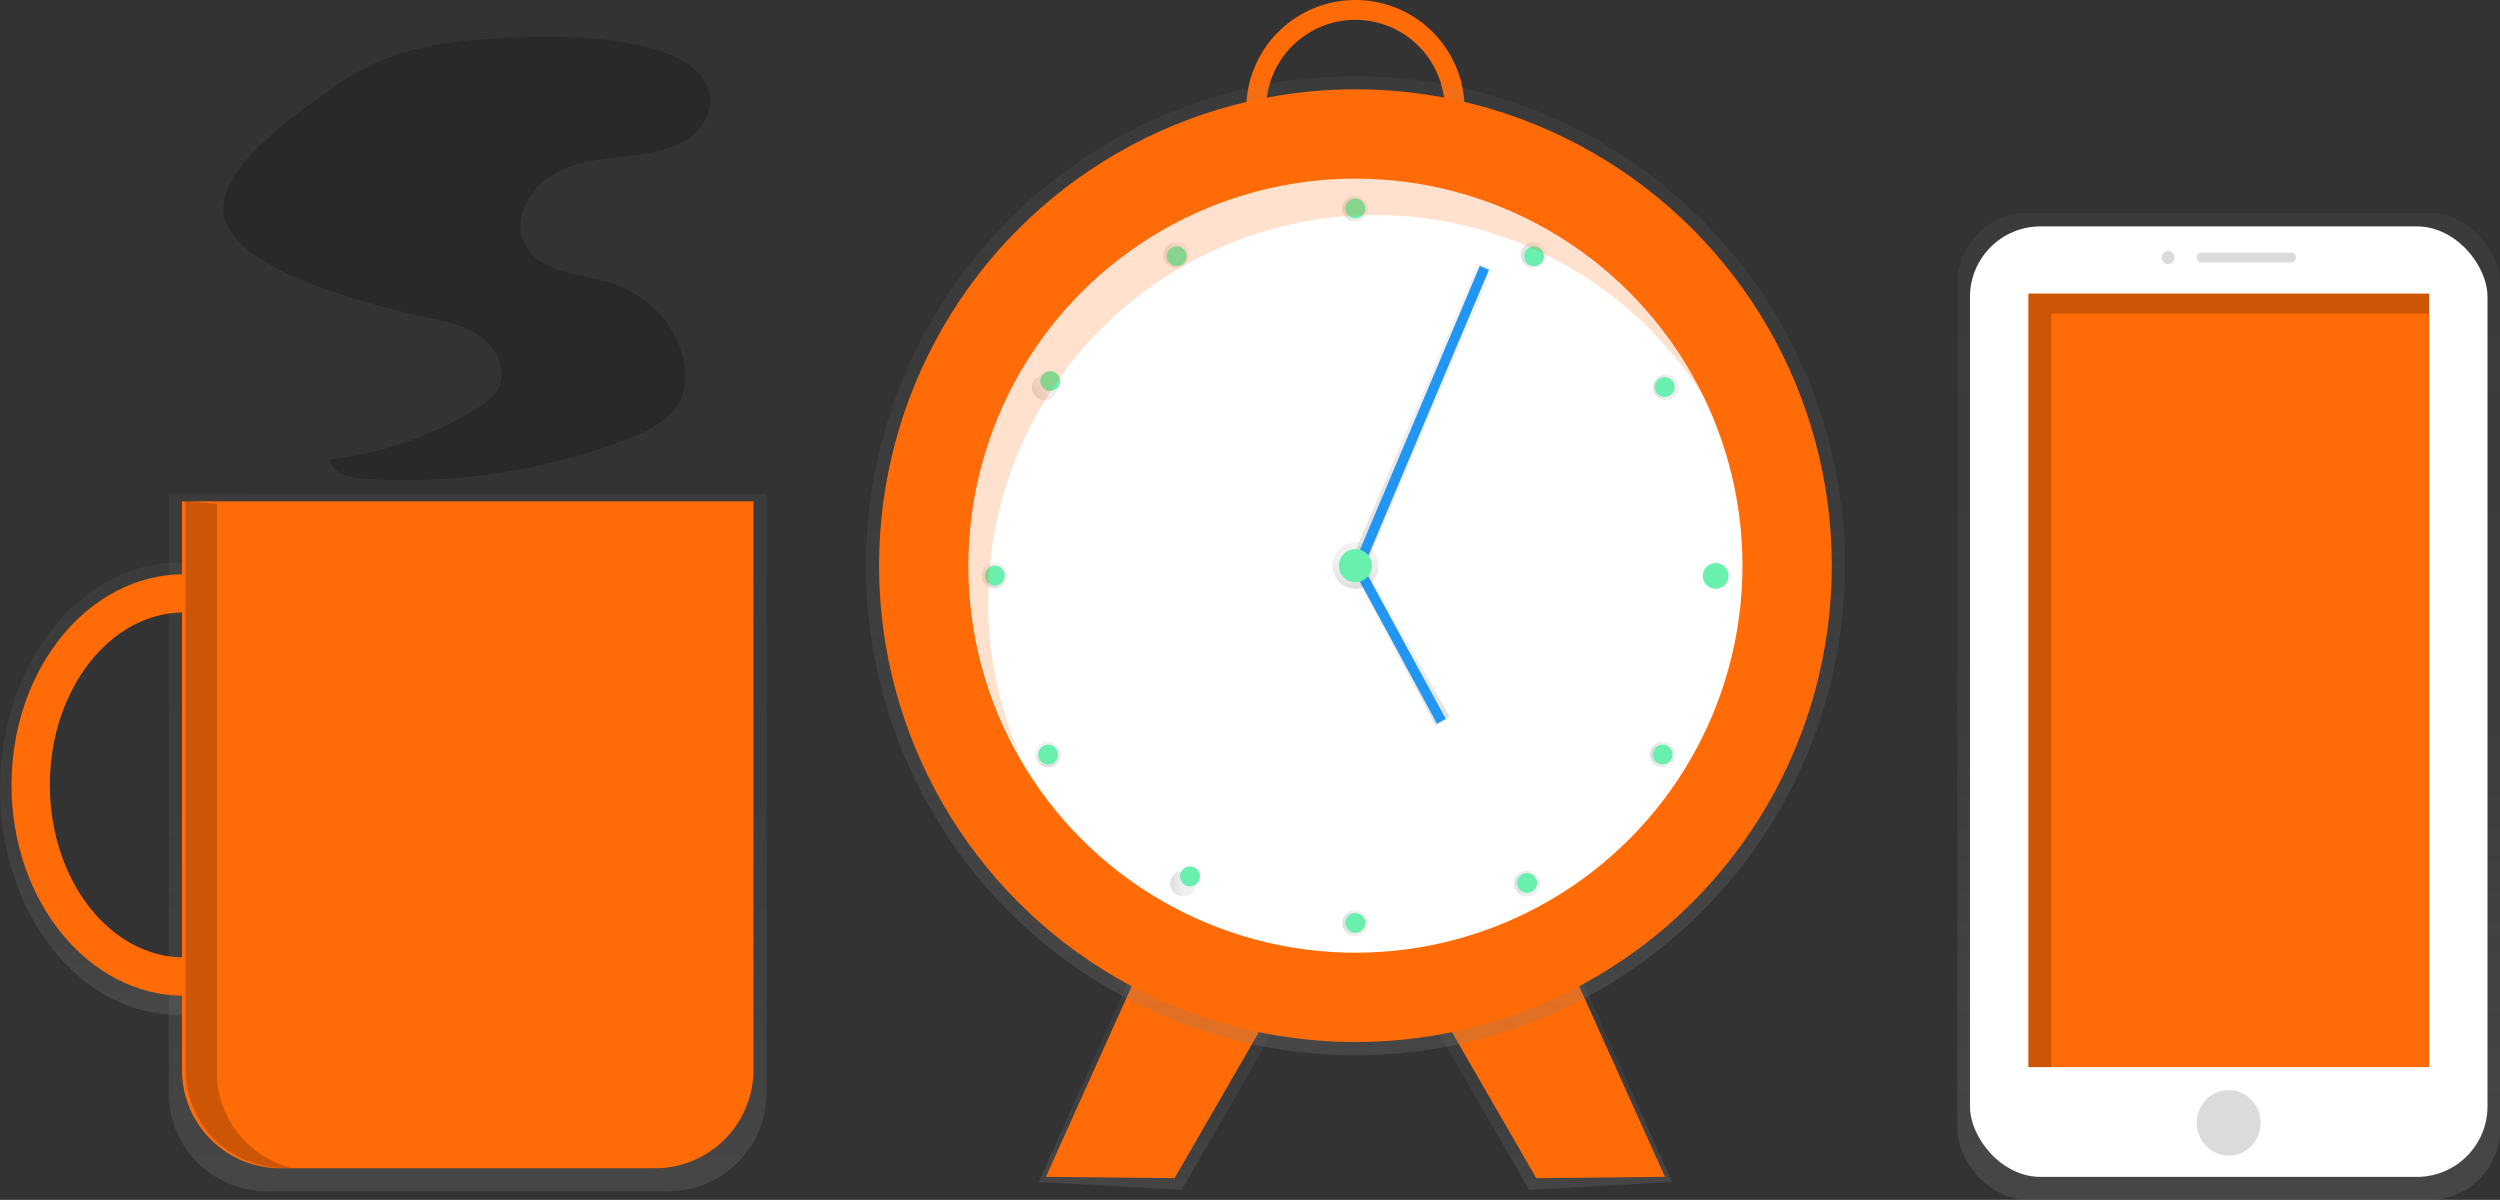 <svg id="4e7d2cfa-59a3-4101-80b2-50836e8616cd" data-name="Layer 1" xmlns="http://www.w3.org/2000/svg" xmlns:xlink="http://www.w3.org/1999/xlink" width="876" height="420.43" viewBox="0 0 876 420.43"><rect x="0" y="0" width="876" height="420.43" fill="#333333" stroke="none"/><defs><linearGradient id="9041f83e-b33d-43e7-be82-e9e75ba4974e" x1="550.47" y1="647.16" x2="553.43" y2="564.81" gradientTransform="matrix(1.56, 0.31, 0.31, 1.21, -644.06, -526.45)" gradientUnits="userSpaceOnUse"><stop offset="0" stop-color="gray" stop-opacity="0.25"/><stop offset="0.54" stop-color="gray" stop-opacity="0.12"/><stop offset="1" stop-color="gray" stop-opacity="0.1"/></linearGradient><linearGradient id="c41a5b35-64d4-4d13-a37b-70ee78b2e20e" x1="467.14" y1="668.24" x2="470.1" y2="585.89" gradientTransform="matrix(-1.56, 0.31, -0.31, 1.21, 1470.06, -526.45)" xlink:href="#9041f83e-b33d-43e7-be82-e9e75ba4974e"/><linearGradient id="6bfae766-d88b-4f30-8e20-87f084e51107" x1="474.94" y1="369.76" x2="474.94" y2="26.66" gradientTransform="matrix(1, 0, 0, 1, 0, 0)" xlink:href="#9041f83e-b33d-43e7-be82-e9e75ba4974e"/><linearGradient id="b0a880c7-5605-43f6-82a5-d7eb4e582f3b" x1="474.94" y1="206.33" x2="474.94" y2="190.1" gradientTransform="matrix(1, 0, 0, 1, 0, 0)" xlink:href="#9041f83e-b33d-43e7-be82-e9e75ba4974e"/><linearGradient id="f1725bfa-b597-4493-b451-2989f831f36a" x1="498" y1="199.21" x2="498" y2="92.21" gradientTransform="matrix(1, 0, 0, 1, 0, 0)" xlink:href="#9041f83e-b33d-43e7-be82-e9e75ba4974e"/><linearGradient id="11ac6ee2-a90f-4aaf-a83f-f23666873244" x1="491" y1="254.21" x2="491" y2="198.21" gradientTransform="matrix(1, 0, 0, 1, 0, 0)" xlink:href="#9041f83e-b33d-43e7-be82-e9e75ba4974e"/><linearGradient id="05b52614-0d9e-4d10-9bc3-45588f1f2624" x1="503.5" y1="448.39" x2="503.5" y2="439.36" gradientTransform="translate(1164.26 161.41) rotate(120)" xlink:href="#9041f83e-b33d-43e7-be82-e9e75ba4974e"/><linearGradient id="758e1dd9-0eac-4b68-8215-b4a25a3a3c5f" x1="529.26" y1="508.7" x2="529.26" y2="499.66" gradientTransform="translate(323 -197.08) rotate(30)" xlink:href="#9041f83e-b33d-43e7-be82-e9e75ba4974e"/><linearGradient id="1ca113de-1891-46f3-8f1f-978cc072ab9e" x1="524.46" y1="476.79" x2="524.46" y2="467.76" gradientTransform="translate(130.54 -469.54) rotate(30)" xlink:href="#9041f83e-b33d-43e7-be82-e9e75ba4974e"/><linearGradient id="940bf950-4225-43b8-b728-d839c94fbdda" x1="473.16" y1="436.29" x2="473.16" y2="427.25" gradientTransform="translate(1184.73 135.28) rotate(120)" xlink:href="#9041f83e-b33d-43e7-be82-e9e75ba4974e"/><linearGradient id="71d49914-c04d-45b2-8052-becd8cc60b99" x1="456.93" y1="373.69" x2="456.93" y2="364.66" gradientTransform="translate(1185.01 101.8) rotate(120)" xlink:href="#9041f83e-b33d-43e7-be82-e9e75ba4974e"/><linearGradient id="643b97ca-eb0f-462e-93be-a63b7bbabfd5" x1="473.16" y1="311.1" x2="473.16" y2="302.06" gradientTransform="translate(1201.51 72.68) rotate(120)" xlink:href="#9041f83e-b33d-43e7-be82-e9e75ba4974e"/><linearGradient id="633f3dcb-b1b2-470e-96ba-e2b1dc789ad8" x1="519.52" y1="264.73" x2="519.52" y2="255.7" gradientTransform="translate(1230.9 55.71) rotate(120)" xlink:href="#9041f83e-b33d-43e7-be82-e9e75ba4974e"/><linearGradient id="972eb4e6-0b3d-46ae-9a0b-941c935612c8" x1="648.19" y1="265.89" x2="648.19" y2="256.86" gradientTransform="translate(1295.08 73.53) rotate(120)" xlink:href="#9041f83e-b33d-43e7-be82-e9e75ba4974e"/><linearGradient id="38417b6f-fbf2-433c-93c3-07973ea51da8" x1="693.39" y1="313.42" x2="693.39" y2="304.38" gradientTransform="translate(1311.31 103.35) rotate(120)" xlink:href="#9041f83e-b33d-43e7-be82-e9e75ba4974e"/><linearGradient id="0f16da05-71c7-46c2-9978-e7fd36fbf9d4" x1="707.3" y1="373.69" x2="707.3" y2="364.66" gradientTransform="translate(1310.19 135.35) rotate(120)" xlink:href="#9041f83e-b33d-43e7-be82-e9e75ba4974e"/><linearGradient id="a28041ae-be04-4d62-bdcf-1a4ece23e72c" x1="693.39" y1="433.97" x2="693.39" y2="424.93" gradientTransform="translate(1295.16 163.62) rotate(120)" xlink:href="#9041f83e-b33d-43e7-be82-e9e75ba4974e"/><linearGradient id="83b478d9-f998-4c1e-b4e8-c4d9879faa4c" x1="325.85" y1="657.2" x2="325.85" y2="412.76" gradientTransform="matrix(1, 0, 0, 1, 0, 0)" xlink:href="#9041f83e-b33d-43e7-be82-e9e75ba4974e"/><linearGradient id="0956438f-8022-4d94-b1e5-af9df6e10cae" x1="224.45" y1="595.42" x2="224.45" y2="436.93" gradientTransform="matrix(1, 0, 0, 1, 0, 0)" xlink:href="#9041f83e-b33d-43e7-be82-e9e75ba4974e"/><linearGradient id="ba3e688b-d2b9-44ca-af7d-f28a0f05155e" x1="780.95" y1="420.43" x2="780.95" y2="74.52" gradientUnits="userSpaceOnUse"><stop offset="0.01" stop-color="gray" stop-opacity="0.25"/><stop offset="0.54" stop-color="gray" stop-opacity="0.12"/><stop offset="1" stop-color="gray" stop-opacity="0.1"/></linearGradient></defs><title>morning essentials</title><path d="M636.94,316.29A38.25,38.25,0,1,1,675.19,278,38.29,38.29,0,0,1,636.94,316.29Zm0-69.55a31.3,31.3,0,1,0,31.3,31.3A31.33,31.33,0,0,0,636.94,246.74Z" transform="translate(-162 -239.79)" fill="#ff6b07"/><polygon points="364.02 414.19 414.06 416.93 449.4 355.71 402.22 328.46 364.02 414.19" fill="url(#9041f83e-b33d-43e7-be82-e9e75ba4974e)"/><polygon points="366.49 412.36 411.57 412.83 445.76 353.61 403.83 329.4 366.49 412.36" fill="#ff6b07"/><polygon points="585.86 414.19 535.82 416.93 500.47 355.71 547.66 328.46 585.86 414.19" fill="url(#c41a5b35-64d4-4d13-a37b-70ee78b2e20e)"/><polygon points="583.39 412.36 538.31 412.83 504.11 353.61 546.05 329.4 583.39 412.36" fill="#ff6b07"/><circle cx="474.94" cy="198.21" r="171.55" fill="url(#6bfae766-d88b-4f30-8e20-87f084e51107)"/><circle cx="474.94" cy="198.21" r="166.92" fill="#ff6b07"/><circle cx="474.94" cy="198.21" r="135.62" fill="#fff"/><circle cx="474.94" cy="198.21" r="8.11" fill="url(#b0a880c7-5605-43f6-82a5-d7eb4e582f3b)"/><line x1="520.15" y1="93.89" x2="476.1" y2="198.21" fill="#ff6b07"/><polygon points="478 199.22 473 197.54 518 92.21 523 94.57 478 199.22" fill="url(#f1725bfa-b597-4493-b451-2989f831f36a)"/><rect x="603.5" y="384.1" width="113.24" height="3.48" transform="translate(-114.11 604.09) rotate(-67.11)" fill="#2196f3"/><line x1="476.1" y1="199.37" x2="505.08" y2="252.69" fill="#ff6b07"/><polygon points="503 254.22 474 200.22 478 198.22 508 251.22 503 254.22" fill="url(#11ac6ee2-a90f-4aaf-a83f-f23666873244)"/><rect x="650.85" y="435.47" width="3.48" height="60.69" transform="translate(-305.23 128.38) rotate(-28.52)" fill="#2196f3"/><circle cx="601.28" cy="201.69" r="3.48" fill="#ff6b07"/><circle cx="528.1" cy="375.52" r="4.52" transform="translate(-223.16 405.32) rotate(-60)" fill="url(#05b52614-0d9e-4d10-9bc3-45588f1f2624)"/><circle cx="529.26" cy="504.18" r="4.52" transform="translate(-343.18 92.39) rotate(-30)" fill="url(#758e1dd9-0eac-4b68-8215-b4a25a3a3c5f)"/><circle cx="348.59" cy="201.69" r="4.52" fill="url(#1ca113de-1891-46f3-8f1f-978cc072ab9e)"/><circle cx="574.23" cy="329.16" r="4.52" transform="translate(-249.65 91.43) rotate(-30)" fill="url(#940bf950-4225-43b8-b728-d839c94fbdda)"/><circle cx="636.83" cy="312.93" r="4.52" transform="translate(-233.15 120.55) rotate(-30)" fill="url(#71d49914-c04d-45b2-8052-becd8cc60b99)"/><circle cx="699.42" cy="329.16" r="4.52" transform="translate(-232.88 154.02) rotate(-30)" fill="url(#643b97ca-eb0f-462e-93be-a63b7bbabfd5)"/><circle cx="745.78" cy="375.52" r="4.52" transform="translate(-249.85 183.42) rotate(-30)" fill="url(#633f3dcb-b1b2-470e-96ba-e2b1dc789ad8)"/><circle cx="744.62" cy="504.19" r="4.52" transform="translate(-314.33 200.08) rotate(-30)" fill="url(#972eb4e6-0b3d-46ae-9a0b-941c935612c8)"/><circle cx="697.1" cy="549.39" r="4.52" transform="translate(-343.3 182.37) rotate(-30)" fill="url(#38417b6f-fbf2-433c-93c3-07973ea51da8)"/><circle cx="636.83" cy="563.3" r="4.52" transform="translate(-358.33 154.1) rotate(-30)" fill="url(#0f16da05-71c7-46c2-9978-e7fd36fbf9d4)"/><circle cx="576.55" cy="549.39" r="4.52" transform="translate(-359.45 122.09) rotate(-30)" fill="url(#a28041ae-be04-4d62-bdcf-1a4ece23e72c)"/><circle cx="474.94" cy="73.03" r="3.48" fill="#69f0ae"/><circle cx="699.53" cy="329.58" r="3.48" transform="translate(-97.66 530.82) rotate(-60)" fill="#69f0ae"/><circle cx="745.35" cy="375.4" r="3.48" transform="translate(-249.84 183.19) rotate(-30)" fill="#69f0ae"/><circle cx="744.62" cy="504.18" r="3.48" transform="translate(-226.33 657.16) rotate(-60)" fill="#69f0ae"/><circle cx="697.1" cy="549.16" r="3.48" transform="translate(-343.18 182.34) rotate(-30)" fill="#69f0ae"/><circle cx="574.35" cy="329.58" r="3.48" transform="translate(-249.84 91.54) rotate(-30)" fill="#69f0ae"/><circle cx="528.52" cy="375.4" r="3.48" transform="matrix(0.5, -0.87, 0.87, 0.5, -222.85, 405.63)" fill="#69f0ae"/><circle cx="763.17" cy="441.59" r="4.52" transform="translate(-280.55 200.96) rotate(-30)" fill="#69f0ae"/><circle cx="529.26" cy="504.18" r="3.48" transform="translate(-343.18 92.39) rotate(-30)" fill="#69f0ae"/><circle cx="576.78" cy="549.16" r="3.48" transform="matrix(0.5, -0.87, 0.87, 0.5, -349.19, 534.3)" fill="#69f0ae"/><circle cx="348.59" cy="201.69" r="3.48" fill="#69f0ae"/><circle cx="474.94" cy="323.4" r="3.48" fill="#69f0ae"/><path d="M508.27,450.75a135.64,135.64,0,0,1,253.28-67.48A135.64,135.64,0,1,0,519.28,504.32,135.16,135.16,0,0,1,508.27,450.75Z" transform="translate(-162 -239.79)" fill="#ff6b07" opacity="0.2"/><circle cx="474.94" cy="198.21" r="5.8" fill="#69f0ae"/><path d="M396.17,657.2H255.54a34.44,34.44,0,0,1-34.44-34.44v-210H430.61v210A34.44,34.44,0,0,1,396.17,657.2Z" transform="translate(-162 -239.79)" fill="url(#83b478d9-f998-4c1e-b4e8-c4d9879faa4c)"/><path d="M224.45,595.42C190,595.42,162,559.87,162,516.18s28-79.24,62.45-79.24,62.45,35.55,62.45,79.24S258.89,595.42,224.45,595.42Zm0-144.07c-26.78,0-48.57,29.08-48.57,64.83S197.67,581,224.45,581,273,551.92,273,516.18,251.24,451.34,224.45,451.34Z" transform="translate(-162 -239.79)" fill="url(#0956438f-8022-4d94-b1e5-af9df6e10cae)"/><path d="M226.47,588.7c-33.33,0-60.44-33.14-60.44-73.87S193.14,441,226.47,441s60.44,33.14,60.44,73.87S259.79,588.7,226.47,588.7Zm0-134.31c-25.92,0-47,27.11-47,60.44s21.09,60.44,47,60.44,47-27.11,47-60.44S252.39,454.39,226.47,454.39Z" transform="translate(-162 -239.79)" fill="#ff6b07"/><path d="M63.75,175.66H264a0,0,0,0,1,0,0V374.91a34.44,34.44,0,0,1-34.44,34.44H98.2a34.44,34.44,0,0,1-34.44-34.44V175.66A0,0,0,0,1,63.75,175.66Z" fill="#ff6b07"/><path d="M410.17,270.9c2,5.36-.37,11.66-4.59,15.54s-9.91,5.74-15.55,6.82c-10.48,2-21.58,1.71-31.32,6.07s-17.62,15.93-13.05,25.57c5.2,11,20.54,10.66,32,14.62A37.39,37.39,0,0,1,401,363.71c1.46,4.87,1.87,10.26,0,15-3.11,7.74-11.41,11.88-19.19,14.88a216.66,216.66,0,0,1-92.84,13.89c-4.72-.33-10.65-1.94-11.22-6.63A127.47,127.47,0,0,0,328.95,383c2.94-1.81,5.92-3.85,7.57-6.89,3.37-6.19-.24-14.27-6-18.39s-12.93-5.37-19.81-6.89C293.91,347.07,248,336,241.1,317.56c-6.49-17.23,26.56-39.17,39.15-48.08,15.27-10.8,31.17-14.37,49.71-15.81C347.54,252.31,402,249.32,410.17,270.9Z" transform="translate(-162 -239.79)" opacity="0.2"/><rect x="685.9" y="74.52" width="190.1" height="345.91" rx="24.73" ry="24.73" fill="url(#ba3e688b-d2b9-44ca-af7d-f28a0f05155e)"/><rect x="690.28" y="79.33" width="181.34" height="333.05" rx="24.73" ry="24.73" fill="#fff"/><rect x="710.75" y="102.88" width="140.4" height="271.04" fill="#ff6b07"/><ellipse cx="780.95" cy="393.44" rx="11.19" ry="11.48" fill="#dbdbdb"/><ellipse cx="759.68" cy="90.25" rx="2.24" ry="2.3" fill="#dbdbdb"/><rect x="769.76" y="88.52" width="34.7" height="3.45" rx="1.49" ry="1.49" fill="#dbdbdb"/><path d="M238,615.56V416.31l-11-1V614.56A34.44,34.44,0,0,0,261.44,649h2.76A34.45,34.45,0,0,1,238,615.56Z" transform="translate(-162 -239.79)" opacity="0.2"/><polygon points="718.75 109.88 851.15 109.88 851.15 102.88 710.75 102.88 710.75 373.92 718.75 373.92 718.75 109.88" opacity="0.2"/></svg>